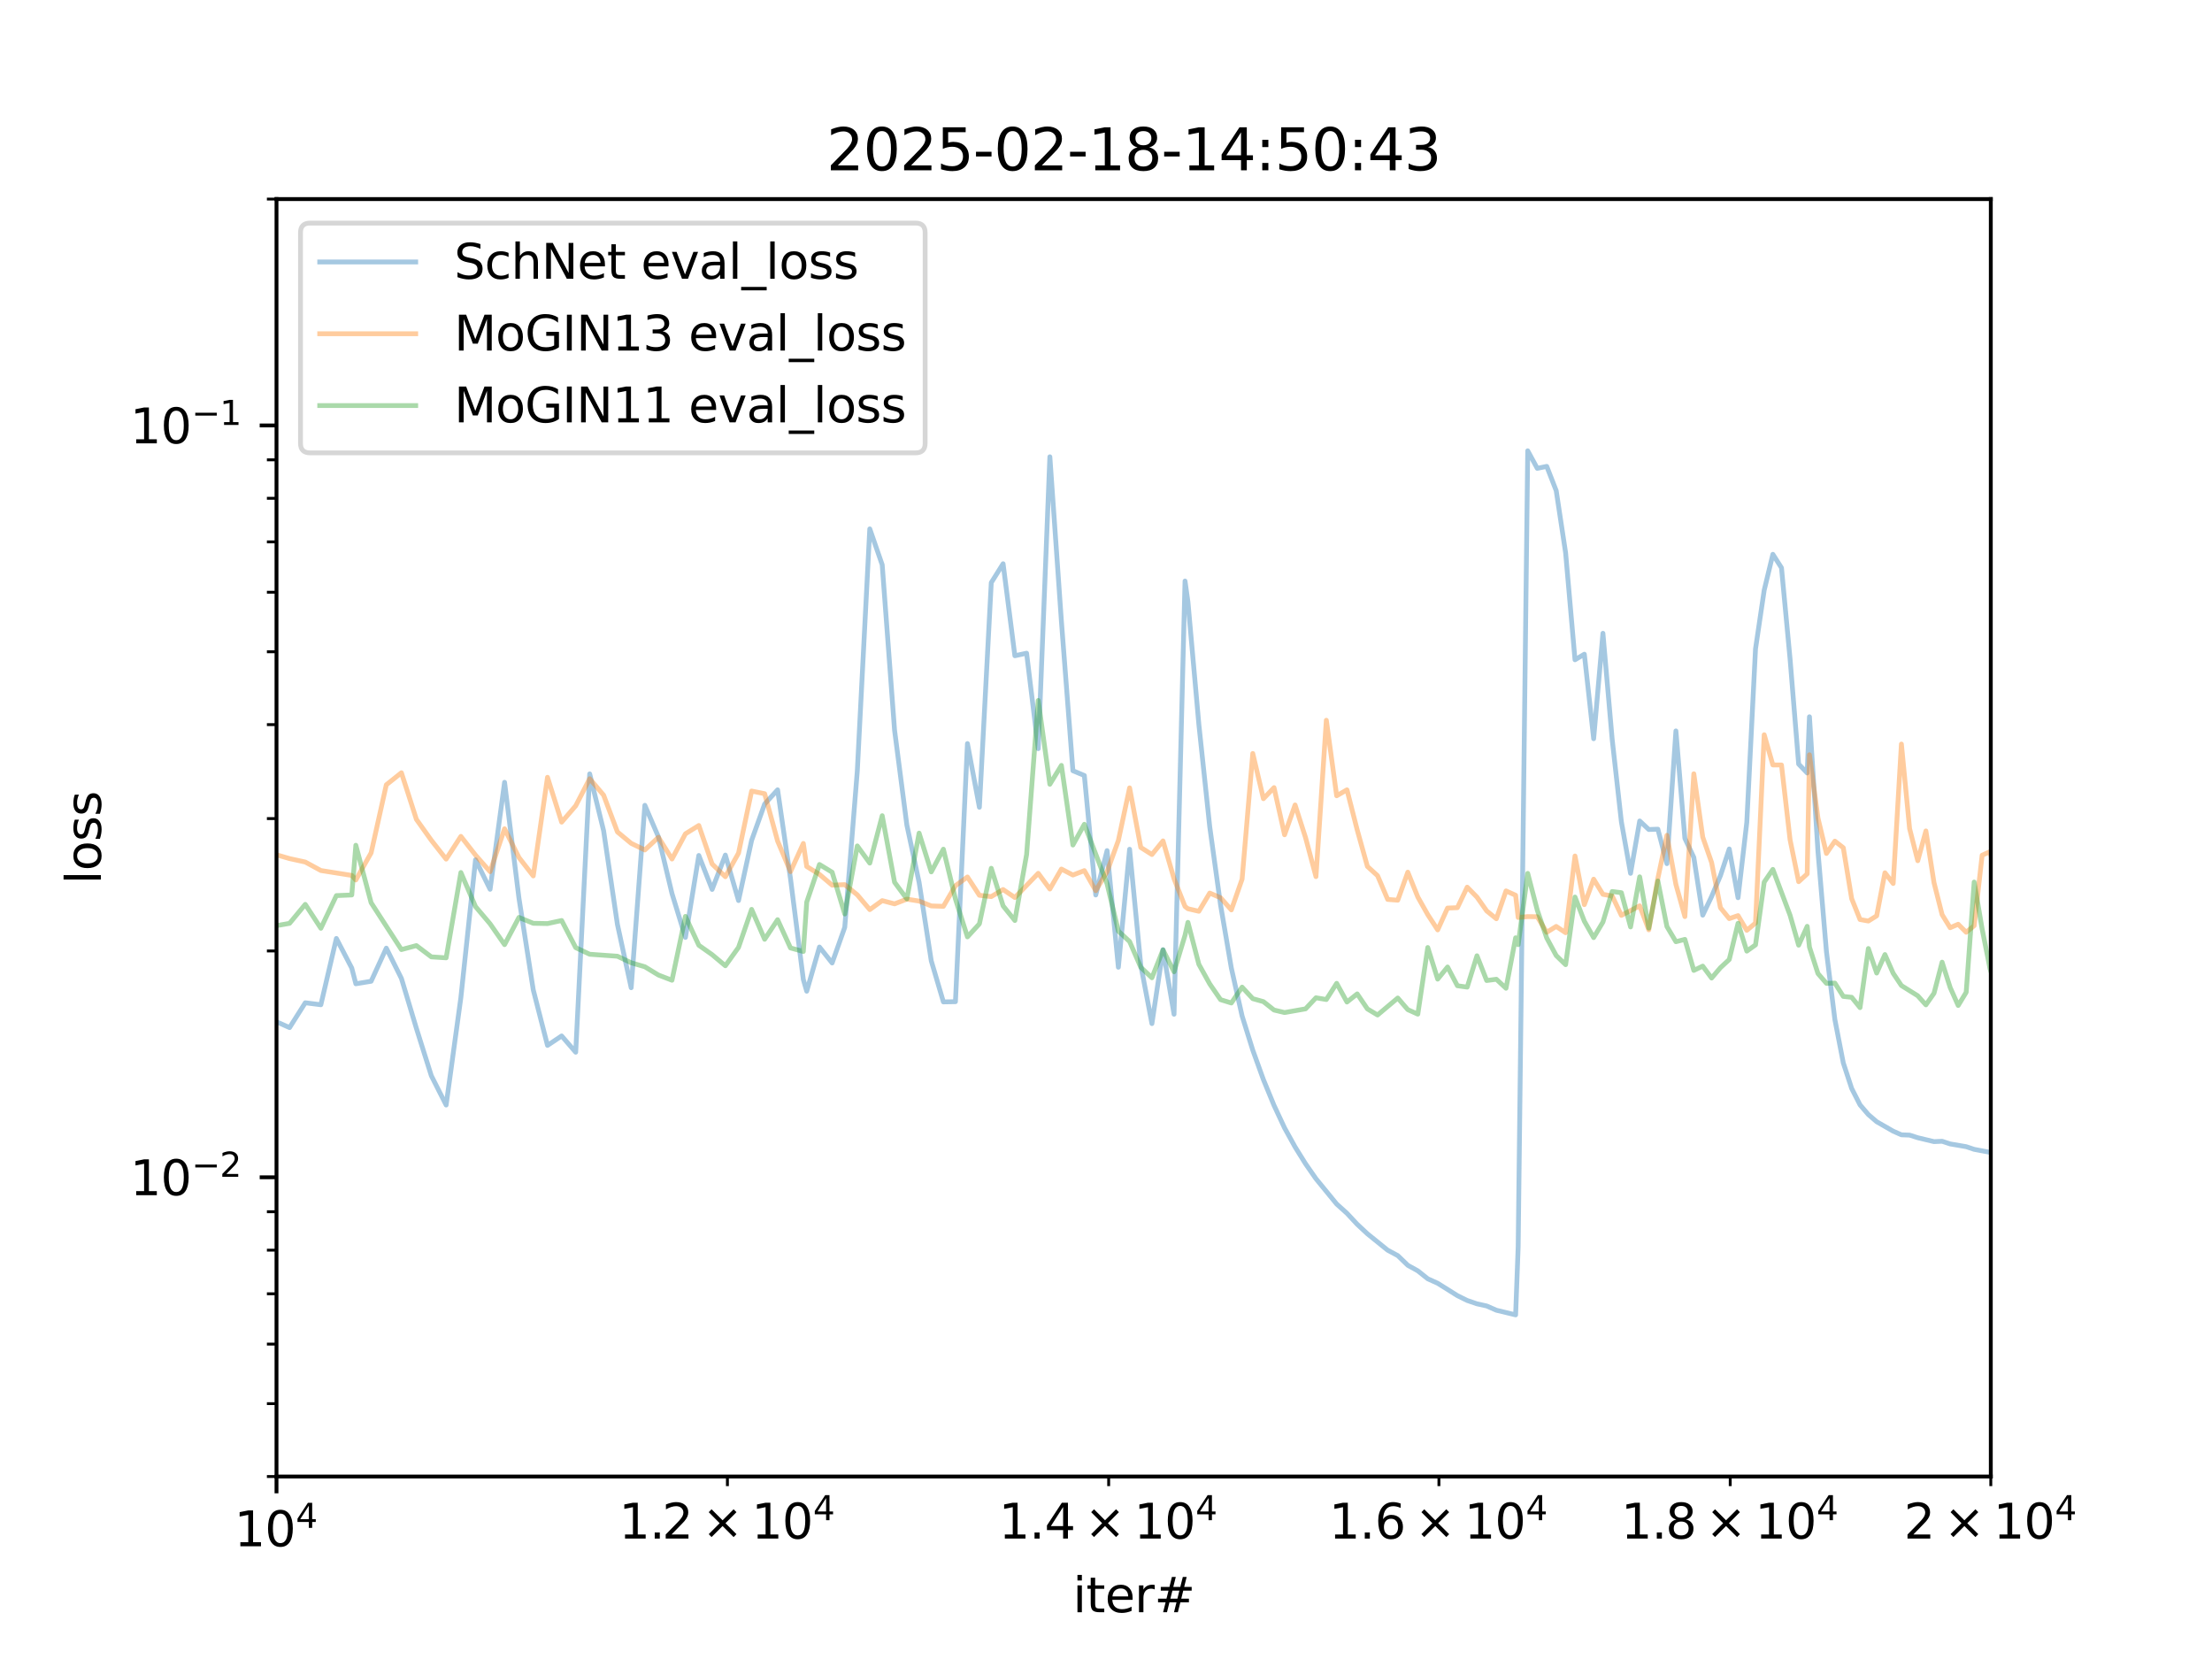 <?xml version="1.0" encoding="utf-8" standalone="no"?>
<!DOCTYPE svg PUBLIC "-//W3C//DTD SVG 1.1//EN"
  "http://www.w3.org/Graphics/SVG/1.1/DTD/svg11.dtd">
<svg xmlns:xlink="http://www.w3.org/1999/xlink" width="460.8pt" height="345.6pt" viewBox="0 0 460.8 345.6" xmlns="http://www.w3.org/2000/svg" version="1.1">
 <defs>
  <style type="text/css">*{stroke-linejoin: round; stroke-linecap: butt}</style>
 </defs>
 <g id="figure_1">
  <g id="patch_1">
   <path d="M 0 345.6 
L 460.8 345.6 
L 460.8 0 
L 0 0 
z
" style="fill: #ffffff"/>
  </g>
  <g id="axes_1">
   <g id="patch_2">
    <path d="M 57.6 307.584 
L 414.72 307.584 
L 414.72 41.472 
L 57.6 41.472 
z
" style="fill: #ffffff"/>
   </g>
   <g id="matplotlib.axis_1">
    <g id="xtick_1">
     <g id="line2d_1">
      <defs>
       <path id="m6be11d7c69" d="M 0 0 
L 0 3.5 
" style="stroke: #000000; stroke-width: 0.8"/>
      </defs>
      <g>
       <use xlink:href="#m6be11d7c69" x="57.6" y="307.584" style="stroke: #000000; stroke-width: 0.8"/>
      </g>
     </g>
     <g id="text_1">
      <!-- $\mathdefault{10^{4}}$ -->
      <g transform="translate(48.8 322.182) scale(0.1 -0.1)">
       <defs>
        <path id="DejaVuSans-31" d="M 794 531 
L 1825 531 
L 1825 4091 
L 703 3866 
L 703 4441 
L 1819 4666 
L 2450 4666 
L 2450 531 
L 3481 531 
L 3481 0 
L 794 0 
L 794 531 
z
" transform="scale(0.016)"/>
        <path id="DejaVuSans-30" d="M 2034 4250 
Q 1547 4250 1301 3770 
Q 1056 3291 1056 2328 
Q 1056 1369 1301 889 
Q 1547 409 2034 409 
Q 2525 409 2770 889 
Q 3016 1369 3016 2328 
Q 3016 3291 2770 3770 
Q 2525 4250 2034 4250 
z
M 2034 4750 
Q 2819 4750 3233 4129 
Q 3647 3509 3647 2328 
Q 3647 1150 3233 529 
Q 2819 -91 2034 -91 
Q 1250 -91 836 529 
Q 422 1150 422 2328 
Q 422 3509 836 4129 
Q 1250 4750 2034 4750 
z
" transform="scale(0.016)"/>
        <path id="DejaVuSans-34" d="M 2419 4116 
L 825 1625 
L 2419 1625 
L 2419 4116 
z
M 2253 4666 
L 3047 4666 
L 3047 1625 
L 3713 1625 
L 3713 1100 
L 3047 1100 
L 3047 0 
L 2419 0 
L 2419 1100 
L 313 1100 
L 313 1709 
L 2253 4666 
z
" transform="scale(0.016)"/>
       </defs>
       <use xlink:href="#DejaVuSans-31" transform="translate(0 0.684)"/>
       <use xlink:href="#DejaVuSans-30" transform="translate(63.623 0.684)"/>
       <use xlink:href="#DejaVuSans-34" transform="translate(128.203 38.966) scale(0.7)"/>
      </g>
     </g>
    </g>
    <g id="xtick_2">
     <g id="line2d_2">
      <defs>
       <path id="ma6955bc17d" d="M 0 0 
L 0 2 
" style="stroke: #000000; stroke-width: 0.6"/>
      </defs>
      <g>
       <use xlink:href="#ma6955bc17d" x="151.535" y="307.584" style="stroke: #000000; stroke-width: 0.6"/>
      </g>
     </g>
     <g id="text_2">
      <!-- $\mathdefault{1.2\times10^{4}}$ -->
      <g transform="translate(128.935 320.582) scale(0.1 -0.1)">
       <defs>
        <path id="DejaVuSans-2e" d="M 684 794 
L 1344 794 
L 1344 0 
L 684 0 
L 684 794 
z
" transform="scale(0.016)"/>
        <path id="DejaVuSans-32" d="M 1228 531 
L 3431 531 
L 3431 0 
L 469 0 
L 469 531 
Q 828 903 1448 1529 
Q 2069 2156 2228 2338 
Q 2531 2678 2651 2914 
Q 2772 3150 2772 3378 
Q 2772 3750 2511 3984 
Q 2250 4219 1831 4219 
Q 1534 4219 1204 4116 
Q 875 4013 500 3803 
L 500 4441 
Q 881 4594 1212 4672 
Q 1544 4750 1819 4750 
Q 2544 4750 2975 4387 
Q 3406 4025 3406 3419 
Q 3406 3131 3298 2873 
Q 3191 2616 2906 2266 
Q 2828 2175 2409 1742 
Q 1991 1309 1228 531 
z
" transform="scale(0.016)"/>
        <path id="DejaVuSans-d7" d="M 4488 3438 
L 3059 2003 
L 4488 575 
L 4116 197 
L 2681 1631 
L 1247 197 
L 878 575 
L 2303 2003 
L 878 3438 
L 1247 3816 
L 2681 2381 
L 4116 3816 
L 4488 3438 
z
" transform="scale(0.016)"/>
       </defs>
       <use xlink:href="#DejaVuSans-31" transform="translate(0 0.684)"/>
       <use xlink:href="#DejaVuSans-2e" transform="translate(63.623 0.684)"/>
       <use xlink:href="#DejaVuSans-32" transform="translate(89.91 0.684)"/>
       <use xlink:href="#DejaVuSans-d7" transform="translate(173.016 0.684)"/>
       <use xlink:href="#DejaVuSans-31" transform="translate(276.287 0.684)"/>
       <use xlink:href="#DejaVuSans-30" transform="translate(339.91 0.684)"/>
       <use xlink:href="#DejaVuSans-34" transform="translate(404.49 38.966) scale(0.7)"/>
      </g>
     </g>
    </g>
    <g id="xtick_3">
     <g id="line2d_3">
      <g>
       <use xlink:href="#ma6955bc17d" x="230.956" y="307.584" style="stroke: #000000; stroke-width: 0.6"/>
      </g>
     </g>
     <g id="text_3">
      <!-- $\mathdefault{1.4\times10^{4}}$ -->
      <g transform="translate(208.056 320.582) scale(0.1 -0.1)">
       <use xlink:href="#DejaVuSans-31" transform="translate(0 0.684)"/>
       <use xlink:href="#DejaVuSans-2e" transform="translate(63.623 0.684)"/>
       <use xlink:href="#DejaVuSans-34" transform="translate(95.41 0.684)"/>
       <use xlink:href="#DejaVuSans-d7" transform="translate(178.516 0.684)"/>
       <use xlink:href="#DejaVuSans-31" transform="translate(281.787 0.684)"/>
       <use xlink:href="#DejaVuSans-30" transform="translate(345.41 0.684)"/>
       <use xlink:href="#DejaVuSans-34" transform="translate(409.99 38.966) scale(0.7)"/>
      </g>
     </g>
    </g>
    <g id="xtick_4">
     <g id="line2d_4">
      <g>
       <use xlink:href="#ma6955bc17d" x="299.753" y="307.584" style="stroke: #000000; stroke-width: 0.6"/>
      </g>
     </g>
     <g id="text_4">
      <!-- $\mathdefault{1.6\times10^{4}}$ -->
      <g transform="translate(276.853 320.582) scale(0.1 -0.1)">
       <defs>
        <path id="DejaVuSans-36" d="M 2113 2584 
Q 1688 2584 1439 2293 
Q 1191 2003 1191 1497 
Q 1191 994 1439 701 
Q 1688 409 2113 409 
Q 2538 409 2786 701 
Q 3034 994 3034 1497 
Q 3034 2003 2786 2293 
Q 2538 2584 2113 2584 
z
M 3366 4563 
L 3366 3988 
Q 3128 4100 2886 4159 
Q 2644 4219 2406 4219 
Q 1781 4219 1451 3797 
Q 1122 3375 1075 2522 
Q 1259 2794 1537 2939 
Q 1816 3084 2150 3084 
Q 2853 3084 3261 2657 
Q 3669 2231 3669 1497 
Q 3669 778 3244 343 
Q 2819 -91 2113 -91 
Q 1303 -91 875 529 
Q 447 1150 447 2328 
Q 447 3434 972 4092 
Q 1497 4750 2381 4750 
Q 2619 4750 2861 4703 
Q 3103 4656 3366 4563 
z
" transform="scale(0.016)"/>
       </defs>
       <use xlink:href="#DejaVuSans-31" transform="translate(0 0.684)"/>
       <use xlink:href="#DejaVuSans-2e" transform="translate(63.623 0.684)"/>
       <use xlink:href="#DejaVuSans-36" transform="translate(95.41 0.684)"/>
       <use xlink:href="#DejaVuSans-d7" transform="translate(178.516 0.684)"/>
       <use xlink:href="#DejaVuSans-31" transform="translate(281.787 0.684)"/>
       <use xlink:href="#DejaVuSans-30" transform="translate(345.41 0.684)"/>
       <use xlink:href="#DejaVuSans-34" transform="translate(409.99 38.966) scale(0.7)"/>
      </g>
     </g>
    </g>
    <g id="xtick_5">
     <g id="line2d_5">
      <g>
       <use xlink:href="#ma6955bc17d" x="360.437" y="307.584" style="stroke: #000000; stroke-width: 0.6"/>
      </g>
     </g>
     <g id="text_5">
      <!-- $\mathdefault{1.8\times10^{4}}$ -->
      <g transform="translate(337.687 320.582) scale(0.1 -0.1)">
       <defs>
        <path id="DejaVuSans-38" d="M 2034 2216 
Q 1584 2216 1326 1975 
Q 1069 1734 1069 1313 
Q 1069 891 1326 650 
Q 1584 409 2034 409 
Q 2484 409 2743 651 
Q 3003 894 3003 1313 
Q 3003 1734 2745 1975 
Q 2488 2216 2034 2216 
z
M 1403 2484 
Q 997 2584 770 2862 
Q 544 3141 544 3541 
Q 544 4100 942 4425 
Q 1341 4750 2034 4750 
Q 2731 4750 3128 4425 
Q 3525 4100 3525 3541 
Q 3525 3141 3298 2862 
Q 3072 2584 2669 2484 
Q 3125 2378 3379 2068 
Q 3634 1759 3634 1313 
Q 3634 634 3220 271 
Q 2806 -91 2034 -91 
Q 1263 -91 848 271 
Q 434 634 434 1313 
Q 434 1759 690 2068 
Q 947 2378 1403 2484 
z
M 1172 3481 
Q 1172 3119 1398 2916 
Q 1625 2713 2034 2713 
Q 2441 2713 2670 2916 
Q 2900 3119 2900 3481 
Q 2900 3844 2670 4047 
Q 2441 4250 2034 4250 
Q 1625 4250 1398 4047 
Q 1172 3844 1172 3481 
z
" transform="scale(0.016)"/>
       </defs>
       <use xlink:href="#DejaVuSans-31" transform="translate(0 0.684)"/>
       <use xlink:href="#DejaVuSans-2e" transform="translate(63.623 0.684)"/>
       <use xlink:href="#DejaVuSans-38" transform="translate(92.785 0.684)"/>
       <use xlink:href="#DejaVuSans-d7" transform="translate(175.891 0.684)"/>
       <use xlink:href="#DejaVuSans-31" transform="translate(279.162 0.684)"/>
       <use xlink:href="#DejaVuSans-30" transform="translate(342.785 0.684)"/>
       <use xlink:href="#DejaVuSans-34" transform="translate(407.365 38.966) scale(0.7)"/>
      </g>
     </g>
    </g>
    <g id="xtick_6">
     <g id="line2d_6">
      <g>
       <use xlink:href="#ma6955bc17d" x="414.72" y="307.584" style="stroke: #000000; stroke-width: 0.6"/>
      </g>
     </g>
     <g id="text_6">
      <!-- $\mathdefault{2\times10^{4}}$ -->
      <g transform="translate(396.62 320.582) scale(0.1 -0.1)">
       <use xlink:href="#DejaVuSans-32" transform="translate(0 0.684)"/>
       <use xlink:href="#DejaVuSans-d7" transform="translate(83.105 0.684)"/>
       <use xlink:href="#DejaVuSans-31" transform="translate(186.377 0.684)"/>
       <use xlink:href="#DejaVuSans-30" transform="translate(250 0.684)"/>
       <use xlink:href="#DejaVuSans-34" transform="translate(314.58 38.966) scale(0.7)"/>
      </g>
     </g>
    </g>
    <g id="text_7">
     <!-- iter# -->
     <g transform="translate(223.489 335.861) scale(0.1 -0.1)">
      <defs>
       <path id="DejaVuSans-69" d="M 603 3500 
L 1178 3500 
L 1178 0 
L 603 0 
L 603 3500 
z
M 603 4863 
L 1178 4863 
L 1178 4134 
L 603 4134 
L 603 4863 
z
" transform="scale(0.016)"/>
       <path id="DejaVuSans-74" d="M 1172 4494 
L 1172 3500 
L 2356 3500 
L 2356 3053 
L 1172 3053 
L 1172 1153 
Q 1172 725 1289 603 
Q 1406 481 1766 481 
L 2356 481 
L 2356 0 
L 1766 0 
Q 1100 0 847 248 
Q 594 497 594 1153 
L 594 3053 
L 172 3053 
L 172 3500 
L 594 3500 
L 594 4494 
L 1172 4494 
z
" transform="scale(0.016)"/>
       <path id="DejaVuSans-65" d="M 3597 1894 
L 3597 1613 
L 953 1613 
Q 991 1019 1311 708 
Q 1631 397 2203 397 
Q 2534 397 2845 478 
Q 3156 559 3463 722 
L 3463 178 
Q 3153 47 2828 -22 
Q 2503 -91 2169 -91 
Q 1331 -91 842 396 
Q 353 884 353 1716 
Q 353 2575 817 3079 
Q 1281 3584 2069 3584 
Q 2775 3584 3186 3129 
Q 3597 2675 3597 1894 
z
M 3022 2063 
Q 3016 2534 2758 2815 
Q 2500 3097 2075 3097 
Q 1594 3097 1305 2825 
Q 1016 2553 972 2059 
L 3022 2063 
z
" transform="scale(0.016)"/>
       <path id="DejaVuSans-72" d="M 2631 2963 
Q 2534 3019 2420 3045 
Q 2306 3072 2169 3072 
Q 1681 3072 1420 2755 
Q 1159 2438 1159 1844 
L 1159 0 
L 581 0 
L 581 3500 
L 1159 3500 
L 1159 2956 
Q 1341 3275 1631 3429 
Q 1922 3584 2338 3584 
Q 2397 3584 2469 3576 
Q 2541 3569 2628 3553 
L 2631 2963 
z
" transform="scale(0.016)"/>
       <path id="DejaVuSans-23" d="M 3272 2816 
L 2363 2816 
L 2100 1772 
L 3016 1772 
L 3272 2816 
z
M 2803 4594 
L 2478 3297 
L 3391 3297 
L 3719 4594 
L 4219 4594 
L 3897 3297 
L 4872 3297 
L 4872 2816 
L 3775 2816 
L 3519 1772 
L 4513 1772 
L 4513 1294 
L 3397 1294 
L 3072 0 
L 2572 0 
L 2894 1294 
L 1978 1294 
L 1656 0 
L 1153 0 
L 1478 1294 
L 494 1294 
L 494 1772 
L 1594 1772 
L 1856 2816 
L 850 2816 
L 850 3297 
L 1978 3297 
L 2297 4594 
L 2803 4594 
z
" transform="scale(0.016)"/>
      </defs>
      <use xlink:href="#DejaVuSans-69"/>
      <use xlink:href="#DejaVuSans-74" x="27.783"/>
      <use xlink:href="#DejaVuSans-65" x="66.992"/>
      <use xlink:href="#DejaVuSans-72" x="128.516"/>
      <use xlink:href="#DejaVuSans-23" x="169.629"/>
     </g>
    </g>
   </g>
   <g id="matplotlib.axis_2">
    <g id="ytick_1">
     <g id="line2d_7">
      <defs>
       <path id="m628845fea9" d="M 0 0 
L -3.5 0 
" style="stroke: #000000; stroke-width: 0.8"/>
      </defs>
      <g>
       <use xlink:href="#m628845fea9" x="57.6" y="245.254" style="stroke: #000000; stroke-width: 0.8"/>
      </g>
     </g>
     <g id="text_8">
      <!-- $\mathdefault{10^{-2}}$ -->
      <g transform="translate(27.1 249.053) scale(0.1 -0.1)">
       <defs>
        <path id="DejaVuSans-2212" d="M 678 2272 
L 4684 2272 
L 4684 1741 
L 678 1741 
L 678 2272 
z
" transform="scale(0.016)"/>
       </defs>
       <use xlink:href="#DejaVuSans-31" transform="translate(0 0.766)"/>
       <use xlink:href="#DejaVuSans-30" transform="translate(63.623 0.766)"/>
       <use xlink:href="#DejaVuSans-2212" transform="translate(128.203 39.047) scale(0.7)"/>
       <use xlink:href="#DejaVuSans-32" transform="translate(186.855 39.047) scale(0.7)"/>
      </g>
     </g>
    </g>
    <g id="ytick_2">
     <g id="line2d_8">
      <g>
       <use xlink:href="#m628845fea9" x="57.6" y="88.623" style="stroke: #000000; stroke-width: 0.8"/>
      </g>
     </g>
     <g id="text_9">
      <!-- $\mathdefault{10^{-1}}$ -->
      <g transform="translate(27.1 92.422) scale(0.1 -0.1)">
       <use xlink:href="#DejaVuSans-31" transform="translate(0 0.684)"/>
       <use xlink:href="#DejaVuSans-30" transform="translate(63.623 0.684)"/>
       <use xlink:href="#DejaVuSans-2212" transform="translate(128.203 38.966) scale(0.7)"/>
       <use xlink:href="#DejaVuSans-31" transform="translate(186.855 38.966) scale(0.7)"/>
      </g>
     </g>
    </g>
    <g id="ytick_3">
     <g id="line2d_9">
      <defs>
       <path id="m1607698107" d="M 0 0 
L -2 0 
" style="stroke: #000000; stroke-width: 0.6"/>
      </defs>
      <g>
       <use xlink:href="#m1607698107" x="57.6" y="307.584" style="stroke: #000000; stroke-width: 0.6"/>
      </g>
     </g>
    </g>
    <g id="ytick_4">
     <g id="line2d_10">
      <g>
       <use xlink:href="#m1607698107" x="57.6" y="292.405" style="stroke: #000000; stroke-width: 0.6"/>
      </g>
     </g>
    </g>
    <g id="ytick_5">
     <g id="line2d_11">
      <g>
       <use xlink:href="#m1607698107" x="57.6" y="280.003" style="stroke: #000000; stroke-width: 0.6"/>
      </g>
     </g>
    </g>
    <g id="ytick_6">
     <g id="line2d_12">
      <g>
       <use xlink:href="#m1607698107" x="57.6" y="269.517" style="stroke: #000000; stroke-width: 0.6"/>
      </g>
     </g>
    </g>
    <g id="ytick_7">
     <g id="line2d_13">
      <g>
       <use xlink:href="#m1607698107" x="57.6" y="260.433" style="stroke: #000000; stroke-width: 0.6"/>
      </g>
     </g>
    </g>
    <g id="ytick_8">
     <g id="line2d_14">
      <g>
       <use xlink:href="#m1607698107" x="57.6" y="252.421" style="stroke: #000000; stroke-width: 0.6"/>
      </g>
     </g>
    </g>
    <g id="ytick_9">
     <g id="line2d_15">
      <g>
       <use xlink:href="#m1607698107" x="57.6" y="198.103" style="stroke: #000000; stroke-width: 0.6"/>
      </g>
     </g>
    </g>
    <g id="ytick_10">
     <g id="line2d_16">
      <g>
       <use xlink:href="#m1607698107" x="57.6" y="170.522" style="stroke: #000000; stroke-width: 0.6"/>
      </g>
     </g>
    </g>
    <g id="ytick_11">
     <g id="line2d_17">
      <g>
       <use xlink:href="#m1607698107" x="57.6" y="150.953" style="stroke: #000000; stroke-width: 0.6"/>
      </g>
     </g>
    </g>
    <g id="ytick_12">
     <g id="line2d_18">
      <g>
       <use xlink:href="#m1607698107" x="57.6" y="135.773" style="stroke: #000000; stroke-width: 0.6"/>
      </g>
     </g>
    </g>
    <g id="ytick_13">
     <g id="line2d_19">
      <g>
       <use xlink:href="#m1607698107" x="57.6" y="123.371" style="stroke: #000000; stroke-width: 0.6"/>
      </g>
     </g>
    </g>
    <g id="ytick_14">
     <g id="line2d_20">
      <g>
       <use xlink:href="#m1607698107" x="57.6" y="112.885" style="stroke: #000000; stroke-width: 0.6"/>
      </g>
     </g>
    </g>
    <g id="ytick_15">
     <g id="line2d_21">
      <g>
       <use xlink:href="#m1607698107" x="57.6" y="103.802" style="stroke: #000000; stroke-width: 0.6"/>
      </g>
     </g>
    </g>
    <g id="ytick_16">
     <g id="line2d_22">
      <g>
       <use xlink:href="#m1607698107" x="57.6" y="95.79" style="stroke: #000000; stroke-width: 0.6"/>
      </g>
     </g>
    </g>
    <g id="ytick_17">
     <g id="line2d_23">
      <g>
       <use xlink:href="#m1607698107" x="57.6" y="41.472" style="stroke: #000000; stroke-width: 0.6"/>
      </g>
     </g>
    </g>
    <g id="text_10">
     <!-- loss -->
     <g transform="translate(21.02 184.186) rotate(-90) scale(0.1 -0.1)">
      <defs>
       <path id="DejaVuSans-6c" d="M 603 4863 
L 1178 4863 
L 1178 0 
L 603 0 
L 603 4863 
z
" transform="scale(0.016)"/>
       <path id="DejaVuSans-6f" d="M 1959 3097 
Q 1497 3097 1228 2736 
Q 959 2375 959 1747 
Q 959 1119 1226 758 
Q 1494 397 1959 397 
Q 2419 397 2687 759 
Q 2956 1122 2956 1747 
Q 2956 2369 2687 2733 
Q 2419 3097 1959 3097 
z
M 1959 3584 
Q 2709 3584 3137 3096 
Q 3566 2609 3566 1747 
Q 3566 888 3137 398 
Q 2709 -91 1959 -91 
Q 1206 -91 779 398 
Q 353 888 353 1747 
Q 353 2609 779 3096 
Q 1206 3584 1959 3584 
z
" transform="scale(0.016)"/>
       <path id="DejaVuSans-73" d="M 2834 3397 
L 2834 2853 
Q 2591 2978 2328 3040 
Q 2066 3103 1784 3103 
Q 1356 3103 1142 2972 
Q 928 2841 928 2578 
Q 928 2378 1081 2264 
Q 1234 2150 1697 2047 
L 1894 2003 
Q 2506 1872 2764 1633 
Q 3022 1394 3022 966 
Q 3022 478 2636 193 
Q 2250 -91 1575 -91 
Q 1294 -91 989 -36 
Q 684 19 347 128 
L 347 722 
Q 666 556 975 473 
Q 1284 391 1588 391 
Q 1994 391 2212 530 
Q 2431 669 2431 922 
Q 2431 1156 2273 1281 
Q 2116 1406 1581 1522 
L 1381 1569 
Q 847 1681 609 1914 
Q 372 2147 372 2553 
Q 372 3047 722 3315 
Q 1072 3584 1716 3584 
Q 2034 3584 2315 3537 
Q 2597 3491 2834 3397 
z
" transform="scale(0.016)"/>
      </defs>
      <use xlink:href="#DejaVuSans-6c"/>
      <use xlink:href="#DejaVuSans-6f" x="27.783"/>
      <use xlink:href="#DejaVuSans-73" x="88.965"/>
      <use xlink:href="#DejaVuSans-73" x="141.064"/>
     </g>
    </g>
   </g>
   <g id="line2d_24">
    <path d="M -1 187.666 
L 1.309 193.205 
L 4.974 171.267 
L 8.613 184.719 
L 12.227 187.164 
L 15.815 197.266 
L 19.379 204.13 
L 22.918 208.168 
L 26.433 205.175 
L 29.924 198.31 
L 33.392 204.86 
L 36.836 195.827 
L 40.258 192.618 
L 43.657 182.129 
L 47.034 199.993 
L 50.388 208.518 
L 53.721 209.017 
L 57.033 212.602 
L 60.323 214.069 
L 63.593 208.895 
L 66.842 209.308 
L 70.071 195.495 
L 73.279 201.666 
L 74.128 204.941 
L 77.311 204.415 
L 80.475 197.514 
L 83.62 203.818 
L 86.745 214.23 
L 89.852 224.093 
L 92.94 230.2 
L 96.01 207.799 
L 99.061 179.112 
L 102.095 185.257 
L 105.11 162.966 
L 108.108 187.11 
L 111.089 206.214 
L 114.053 217.777 
L 117 215.805 
L 119.93 219.197 
L 122.843 161.213 
L 125.74 173.047 
L 128.621 192.574 
L 131.486 205.763 
L 134.335 167.758 
L 137.168 174.351 
L 139.986 186.138 
L 142.788 195.281 
L 145.576 178.209 
L 148.348 185.286 
L 151.105 178.127 
L 153.848 187.601 
L 156.576 175.059 
L 159.29 167.486 
L 161.99 164.532 
L 164.676 183.04 
L 167.347 204.047 
L 168.055 206.489 
L 170.709 197.282 
L 173.349 200.606 
L 175.977 193.177 
L 178.591 160.622 
L 181.191 110.179 
L 183.779 117.659 
L 186.353 152.114 
L 188.915 171.874 
L 191.465 183.811 
L 194.001 200.167 
L 196.525 208.714 
L 199.037 208.672 
L 201.537 154.895 
L 204.025 168.168 
L 206.5 121.373 
L 208.964 117.437 
L 211.416 136.604 
L 213.857 136.075 
L 216.286 155.96 
L 218.704 95.157 
L 221.11 129.399 
L 223.505 160.554 
L 225.889 161.552 
L 228.262 186.445 
L 230.624 177.198 
L 232.976 201.495 
L 235.316 176.913 
L 237.647 201.059 
L 239.966 213.235 
L 242.275 197.836 
L 244.574 211.283 
L 246.863 121.045 
L 247.469 125.377 
L 249.745 150.914 
L 252.011 172.232 
L 254.267 188.534 
L 256.513 201.681 
L 258.75 211.641 
L 260.977 218.769 
L 263.194 224.91 
L 265.402 230.274 
L 267.6 234.975 
L 269.789 238.931 
L 271.968 242.434 
L 274.139 245.552 
L 278.453 250.821 
L 280.596 252.75 
L 282.73 255.042 
L 284.856 257.021 
L 289.081 260.438 
L 291.181 261.564 
L 293.272 263.583 
L 295.355 264.735 
L 297.429 266.394 
L 299.495 267.327 
L 303.603 269.904 
L 305.644 270.913 
L 307.678 271.61 
L 309.703 272.057 
L 311.721 272.944 
L 315.732 273.914 
L 316.262 259.724 
L 318.254 93.906 
L 320.239 97.566 
L 322.215 97.155 
L 324.185 102.212 
L 326.146 115.166 
L 328.101 137.442 
L 330.047 136.282 
L 331.987 153.89 
L 333.919 131.924 
L 335.844 154.001 
L 337.762 171.18 
L 339.673 181.934 
L 341.577 171.024 
L 343.473 172.8 
L 345.363 172.733 
L 347.246 179.914 
L 349.122 152.265 
L 350.991 174.649 
L 352.853 178.613 
L 354.709 190.646 
L 356.558 186.758 
L 358.4 182.408 
L 360.236 176.856 
L 362.066 187.013 
L 363.888 171.323 
L 365.705 135.169 
L 367.515 122.94 
L 369.319 115.47 
L 371.116 118.283 
L 372.907 137.315 
L 374.692 159.171 
L 376.471 161.027 
L 376.943 149.318 
L 378.714 177.36 
L 380.479 198.22 
L 382.238 212.399 
L 383.991 221.423 
L 385.738 226.75 
L 387.479 230.164 
L 389.214 232.186 
L 390.944 233.672 
L 394.385 235.642 
L 396.097 236.402 
L 397.804 236.465 
L 399.505 237.009 
L 402.89 237.822 
L 404.574 237.746 
L 406.253 238.301 
L 409.594 238.871 
L 411.256 239.431 
L 414.565 240.054 
L 416.212 239.356 
L 417.853 239.87 
L 421.12 240.666 
L 422.746 240.753 
L 424.367 240.702 
L 425.982 241.248 
L 427.593 241.608 
L 429.198 241.691 
L 430.799 241.376 
L 430.799 241.376 
" clip-path="url(#p123648e7ca)" style="fill: none; stroke: #1f77b4; stroke-opacity: 0.4; stroke-linecap: square"/>
   </g>
   <g id="line2d_25">
    <path d="M -1 176.742 
L 1.309 177.723 
L 4.974 179.084 
L 8.613 179.185 
L 12.227 174.301 
L 15.815 175.583 
L 19.379 175.204 
L 22.918 173.66 
L 26.433 176.845 
L 29.924 173.319 
L 33.392 176.862 
L 36.836 160.685 
L 40.258 168.522 
L 43.657 172.77 
L 47.034 170.977 
L 50.388 171.69 
L 53.721 176.157 
L 57.033 177.903 
L 60.323 178.862 
L 63.593 179.576 
L 66.842 181.344 
L 73.279 182.365 
L 74.128 183.313 
L 77.311 177.669 
L 80.475 163.488 
L 83.62 160.978 
L 86.745 170.689 
L 89.852 175.041 
L 92.94 178.971 
L 96.01 174.231 
L 99.061 178.139 
L 102.095 181.581 
L 105.11 172.651 
L 108.108 178.637 
L 111.089 182.472 
L 114.053 161.924 
L 117 171.266 
L 119.93 167.859 
L 122.843 162.221 
L 125.74 165.64 
L 128.621 173.303 
L 131.486 175.683 
L 134.335 177.06 
L 137.168 174.421 
L 139.986 178.951 
L 142.788 173.696 
L 145.576 171.964 
L 148.348 179.986 
L 151.105 182.637 
L 153.848 177.721 
L 156.576 164.787 
L 159.29 165.343 
L 161.99 175.21 
L 164.676 181.577 
L 167.347 175.706 
L 168.055 180.506 
L 170.709 182.148 
L 173.349 184.395 
L 175.977 184.287 
L 178.591 186.411 
L 181.191 189.491 
L 183.779 187.615 
L 186.353 188.291 
L 188.915 187.304 
L 191.465 187.71 
L 194.001 188.722 
L 196.525 188.806 
L 199.037 184.51 
L 201.537 182.688 
L 204.025 186.507 
L 206.5 186.779 
L 208.964 185.304 
L 211.416 186.972 
L 216.286 181.929 
L 218.704 185.202 
L 221.11 181.038 
L 223.505 182.285 
L 225.889 181.363 
L 228.262 185.549 
L 230.624 181.595 
L 232.976 175.081 
L 235.316 164.128 
L 237.647 176.538 
L 239.966 178.015 
L 242.275 175.174 
L 244.574 183.064 
L 246.863 188.843 
L 247.469 189.307 
L 249.745 189.836 
L 252.011 186.042 
L 254.267 187.018 
L 256.513 189.552 
L 258.75 183.137 
L 260.977 156.963 
L 263.194 166.381 
L 265.402 164.075 
L 267.6 173.898 
L 269.789 167.684 
L 271.968 174.484 
L 274.139 182.618 
L 276.3 150.039 
L 278.453 165.775 
L 280.596 164.535 
L 282.73 172.882 
L 284.856 180.496 
L 286.973 182.421 
L 289.081 187.366 
L 291.181 187.525 
L 293.272 181.689 
L 295.355 186.859 
L 297.429 190.535 
L 299.495 193.714 
L 301.553 189.166 
L 303.603 189.088 
L 305.644 184.813 
L 307.678 186.881 
L 309.703 189.758 
L 311.721 191.393 
L 313.73 185.592 
L 315.732 186.499 
L 316.262 191.123 
L 318.254 190.944 
L 320.239 190.97 
L 322.215 194.214 
L 324.185 192.989 
L 326.146 194.301 
L 328.101 178.32 
L 330.047 188.453 
L 331.987 183.147 
L 333.919 186.306 
L 335.844 186.639 
L 337.762 190.688 
L 341.577 188.701 
L 343.473 193.701 
L 345.363 182.984 
L 347.246 174.014 
L 349.122 184.246 
L 350.991 190.943 
L 352.853 161.195 
L 354.709 174.372 
L 356.558 179.679 
L 358.4 189.102 
L 360.236 191.364 
L 362.066 190.739 
L 363.888 193.806 
L 365.705 192.281 
L 367.515 153.06 
L 369.319 159.348 
L 371.116 159.361 
L 372.907 174.951 
L 374.692 183.669 
L 376.471 182.047 
L 376.943 157.229 
L 378.714 170.414 
L 380.479 177.79 
L 382.238 175.226 
L 383.991 176.599 
L 385.738 187.211 
L 387.479 191.554 
L 389.214 191.868 
L 390.944 190.79 
L 392.667 181.814 
L 394.385 184.05 
L 396.097 155 
L 397.804 172.621 
L 399.505 179.305 
L 401.2 173.099 
L 402.89 183.885 
L 404.574 190.538 
L 406.253 193.26 
L 407.926 192.537 
L 409.594 194.208 
L 411.256 192.84 
L 412.914 178.16 
L 414.565 177.415 
L 416.212 184.288 
L 417.853 179.441 
L 419.489 186.226 
L 421.12 189.221 
L 422.746 194.807 
L 424.367 195.456 
L 425.982 193.501 
L 427.593 189.714 
L 429.198 190.416 
L 430.799 190.72 
L 430.799 190.72 
" clip-path="url(#p123648e7ca)" style="fill: none; stroke: #ff7f0e; stroke-opacity: 0.4; stroke-linecap: square"/>
   </g>
   <g id="line2d_26">
    <path d="M -1 176.507 
L 1.309 182.89 
L 4.974 188.418 
L 8.613 190.046 
L 12.227 192.408 
L 19.379 195.57 
L 22.918 194.089 
L 26.433 194.984 
L 29.924 191.567 
L 33.392 177.903 
L 36.836 186.35 
L 40.258 190.538 
L 43.657 191.637 
L 47.034 191.355 
L 50.388 182.62 
L 53.721 188.88 
L 57.033 192.931 
L 60.323 192.348 
L 63.593 188.397 
L 66.842 193.379 
L 70.071 186.572 
L 73.279 186.437 
L 74.128 176.082 
L 77.311 188.053 
L 83.62 197.814 
L 86.745 196.982 
L 89.852 199.333 
L 92.94 199.534 
L 96.01 181.759 
L 99.061 188.863 
L 102.095 192.447 
L 105.11 196.785 
L 108.108 191.116 
L 111.089 192.341 
L 114.053 192.397 
L 117 191.759 
L 119.93 197.407 
L 122.843 198.786 
L 128.621 199.201 
L 131.486 200.558 
L 134.335 201.397 
L 137.168 203.119 
L 139.986 204.203 
L 142.788 190.899 
L 145.576 196.914 
L 148.348 198.871 
L 151.105 201.185 
L 153.848 197.357 
L 156.576 189.439 
L 159.29 195.673 
L 161.99 191.589 
L 164.676 197.472 
L 167.347 198.213 
L 168.055 187.922 
L 170.709 180.087 
L 173.349 181.699 
L 175.977 190.398 
L 178.591 176.222 
L 181.191 179.802 
L 183.779 169.923 
L 186.353 183.792 
L 188.915 187.257 
L 191.465 173.551 
L 194.001 181.631 
L 196.525 176.9 
L 199.037 187.283 
L 201.537 195.168 
L 204.025 192.456 
L 206.5 180.876 
L 208.964 188.713 
L 211.416 191.758 
L 213.857 178.032 
L 216.286 145.923 
L 218.704 163.378 
L 221.11 159.447 
L 223.505 176.033 
L 225.889 171.712 
L 230.624 184.117 
L 232.976 193.966 
L 235.316 196.139 
L 237.647 201.513 
L 239.966 203.686 
L 242.275 197.877 
L 244.574 202.434 
L 246.863 194.833 
L 247.469 192.144 
L 249.745 200.887 
L 252.011 204.971 
L 254.267 208.246 
L 256.513 208.942 
L 258.75 205.636 
L 260.977 208.039 
L 263.194 208.659 
L 265.402 210.408 
L 267.6 210.932 
L 271.968 210.163 
L 274.139 207.857 
L 276.3 208.22 
L 278.453 204.847 
L 280.596 208.743 
L 282.73 207.044 
L 284.856 210.176 
L 286.973 211.441 
L 291.181 207.903 
L 293.272 210.329 
L 295.355 211.266 
L 297.429 197.382 
L 299.495 203.972 
L 301.553 201.444 
L 303.603 205.348 
L 305.644 205.634 
L 307.678 199.105 
L 309.703 204.261 
L 311.721 203.997 
L 313.73 205.871 
L 315.732 195.361 
L 316.262 196.791 
L 318.254 181.943 
L 320.239 189.584 
L 322.215 195.402 
L 324.185 199.056 
L 326.146 200.958 
L 328.101 186.872 
L 330.047 191.903 
L 331.987 195.322 
L 333.919 192.084 
L 335.844 185.716 
L 337.762 185.963 
L 339.673 193.095 
L 341.577 182.658 
L 343.473 193.34 
L 345.363 183.524 
L 347.246 193.005 
L 349.122 196.173 
L 350.991 195.691 
L 352.853 202.153 
L 354.709 201.262 
L 356.558 203.748 
L 358.4 201.583 
L 360.236 199.887 
L 362.066 192.341 
L 363.888 198.137 
L 365.705 196.84 
L 367.515 183.754 
L 369.319 181.111 
L 372.907 190.668 
L 374.692 196.9 
L 376.471 192.973 
L 376.943 197.298 
L 378.714 202.805 
L 380.479 204.843 
L 382.238 204.799 
L 383.991 207.572 
L 385.738 207.757 
L 387.479 209.909 
L 389.214 197.595 
L 390.944 202.705 
L 392.667 198.851 
L 394.385 202.753 
L 396.097 205.308 
L 399.505 207.44 
L 401.2 209.331 
L 402.89 206.913 
L 404.574 200.432 
L 406.253 205.707 
L 407.926 209.46 
L 409.594 206.71 
L 411.256 183.747 
L 412.914 193.527 
L 414.565 201.836 
L 416.212 206.847 
L 417.853 203.93 
L 419.489 209.452 
L 421.12 209.993 
L 422.746 203.708 
L 424.367 208.443 
L 425.982 208.993 
L 427.593 212.509 
L 429.198 210.468 
L 430.799 210.17 
L 430.799 210.17 
" clip-path="url(#p123648e7ca)" style="fill: none; stroke: #2ca02c; stroke-opacity: 0.4; stroke-linecap: square"/>
   </g>
   <g id="patch_3">
    <path d="M 57.6 307.584 
L 57.6 41.472 
" style="fill: none; stroke: #000000; stroke-width: 0.8; stroke-linejoin: miter; stroke-linecap: square"/>
   </g>
   <g id="patch_4">
    <path d="M 414.72 307.584 
L 414.72 41.472 
" style="fill: none; stroke: #000000; stroke-width: 0.8; stroke-linejoin: miter; stroke-linecap: square"/>
   </g>
   <g id="patch_5">
    <path d="M 57.6 307.584 
L 414.72 307.584 
" style="fill: none; stroke: #000000; stroke-width: 0.8; stroke-linejoin: miter; stroke-linecap: square"/>
   </g>
   <g id="patch_6">
    <path d="M 57.6 41.472 
L 414.72 41.472 
" style="fill: none; stroke: #000000; stroke-width: 0.8; stroke-linejoin: miter; stroke-linecap: square"/>
   </g>
   <g id="text_11">
    <!-- 2025-02-18-14:50:43 -->
    <g transform="translate(172.178 35.472) scale(0.12 -0.12)">
     <defs>
      <path id="DejaVuSans-35" d="M 691 4666 
L 3169 4666 
L 3169 4134 
L 1269 4134 
L 1269 2991 
Q 1406 3038 1543 3061 
Q 1681 3084 1819 3084 
Q 2600 3084 3056 2656 
Q 3513 2228 3513 1497 
Q 3513 744 3044 326 
Q 2575 -91 1722 -91 
Q 1428 -91 1123 -41 
Q 819 9 494 109 
L 494 744 
Q 775 591 1075 516 
Q 1375 441 1709 441 
Q 2250 441 2565 725 
Q 2881 1009 2881 1497 
Q 2881 1984 2565 2268 
Q 2250 2553 1709 2553 
Q 1456 2553 1204 2497 
Q 953 2441 691 2322 
L 691 4666 
z
" transform="scale(0.016)"/>
      <path id="DejaVuSans-2d" d="M 313 2009 
L 1997 2009 
L 1997 1497 
L 313 1497 
L 313 2009 
z
" transform="scale(0.016)"/>
      <path id="DejaVuSans-3a" d="M 750 794 
L 1409 794 
L 1409 0 
L 750 0 
L 750 794 
z
M 750 3309 
L 1409 3309 
L 1409 2516 
L 750 2516 
L 750 3309 
z
" transform="scale(0.016)"/>
      <path id="DejaVuSans-33" d="M 2597 2516 
Q 3050 2419 3304 2112 
Q 3559 1806 3559 1356 
Q 3559 666 3084 287 
Q 2609 -91 1734 -91 
Q 1441 -91 1130 -33 
Q 819 25 488 141 
L 488 750 
Q 750 597 1062 519 
Q 1375 441 1716 441 
Q 2309 441 2620 675 
Q 2931 909 2931 1356 
Q 2931 1769 2642 2001 
Q 2353 2234 1838 2234 
L 1294 2234 
L 1294 2753 
L 1863 2753 
Q 2328 2753 2575 2939 
Q 2822 3125 2822 3475 
Q 2822 3834 2567 4026 
Q 2313 4219 1838 4219 
Q 1578 4219 1281 4162 
Q 984 4106 628 3988 
L 628 4550 
Q 988 4650 1302 4700 
Q 1616 4750 1894 4750 
Q 2613 4750 3031 4423 
Q 3450 4097 3450 3541 
Q 3450 3153 3228 2886 
Q 3006 2619 2597 2516 
z
" transform="scale(0.016)"/>
     </defs>
     <use xlink:href="#DejaVuSans-32"/>
     <use xlink:href="#DejaVuSans-30" x="63.623"/>
     <use xlink:href="#DejaVuSans-32" x="127.246"/>
     <use xlink:href="#DejaVuSans-35" x="190.869"/>
     <use xlink:href="#DejaVuSans-2d" x="254.492"/>
     <use xlink:href="#DejaVuSans-30" x="290.576"/>
     <use xlink:href="#DejaVuSans-32" x="354.199"/>
     <use xlink:href="#DejaVuSans-2d" x="417.822"/>
     <use xlink:href="#DejaVuSans-31" x="453.906"/>
     <use xlink:href="#DejaVuSans-38" x="517.529"/>
     <use xlink:href="#DejaVuSans-2d" x="581.152"/>
     <use xlink:href="#DejaVuSans-31" x="617.236"/>
     <use xlink:href="#DejaVuSans-34" x="680.859"/>
     <use xlink:href="#DejaVuSans-3a" x="744.482"/>
     <use xlink:href="#DejaVuSans-35" x="778.174"/>
     <use xlink:href="#DejaVuSans-30" x="841.797"/>
     <use xlink:href="#DejaVuSans-3a" x="905.42"/>
     <use xlink:href="#DejaVuSans-34" x="939.111"/>
     <use xlink:href="#DejaVuSans-33" x="1002.734"/>
    </g>
   </g>
   <g id="legend_1">
    <g id="patch_7">
     <path d="M 64.6 94.341 
L 190.723 94.341 
Q 192.723 94.341 192.723 92.341 
L 192.723 48.472 
Q 192.723 46.472 190.723 46.472 
L 64.6 46.472 
Q 62.6 46.472 62.6 48.472 
L 62.6 92.341 
Q 62.6 94.341 64.6 94.341 
z
" style="fill: #ffffff; opacity: 0.8; stroke: #cccccc; stroke-linejoin: miter"/>
    </g>
    <g id="line2d_27">
     <path d="M 66.6 54.57 
L 76.6 54.57 
L 86.6 54.57 
" style="fill: none; stroke: #1f77b4; stroke-opacity: 0.4; stroke-linecap: square"/>
    </g>
    <g id="text_12">
     <!-- SchNet eval_loss -->
     <g transform="translate(94.6 58.07) scale(0.1 -0.1)">
      <defs>
       <path id="DejaVuSans-53" d="M 3425 4513 
L 3425 3897 
Q 3066 4069 2747 4153 
Q 2428 4238 2131 4238 
Q 1616 4238 1336 4038 
Q 1056 3838 1056 3469 
Q 1056 3159 1242 3001 
Q 1428 2844 1947 2747 
L 2328 2669 
Q 3034 2534 3370 2195 
Q 3706 1856 3706 1288 
Q 3706 609 3251 259 
Q 2797 -91 1919 -91 
Q 1588 -91 1214 -16 
Q 841 59 441 206 
L 441 856 
Q 825 641 1194 531 
Q 1563 422 1919 422 
Q 2459 422 2753 634 
Q 3047 847 3047 1241 
Q 3047 1584 2836 1778 
Q 2625 1972 2144 2069 
L 1759 2144 
Q 1053 2284 737 2584 
Q 422 2884 422 3419 
Q 422 4038 858 4394 
Q 1294 4750 2059 4750 
Q 2388 4750 2728 4690 
Q 3069 4631 3425 4513 
z
" transform="scale(0.016)"/>
       <path id="DejaVuSans-63" d="M 3122 3366 
L 3122 2828 
Q 2878 2963 2633 3030 
Q 2388 3097 2138 3097 
Q 1578 3097 1268 2742 
Q 959 2388 959 1747 
Q 959 1106 1268 751 
Q 1578 397 2138 397 
Q 2388 397 2633 464 
Q 2878 531 3122 666 
L 3122 134 
Q 2881 22 2623 -34 
Q 2366 -91 2075 -91 
Q 1284 -91 818 406 
Q 353 903 353 1747 
Q 353 2603 823 3093 
Q 1294 3584 2113 3584 
Q 2378 3584 2631 3529 
Q 2884 3475 3122 3366 
z
" transform="scale(0.016)"/>
       <path id="DejaVuSans-68" d="M 3513 2113 
L 3513 0 
L 2938 0 
L 2938 2094 
Q 2938 2591 2744 2837 
Q 2550 3084 2163 3084 
Q 1697 3084 1428 2787 
Q 1159 2491 1159 1978 
L 1159 0 
L 581 0 
L 581 4863 
L 1159 4863 
L 1159 2956 
Q 1366 3272 1645 3428 
Q 1925 3584 2291 3584 
Q 2894 3584 3203 3211 
Q 3513 2838 3513 2113 
z
" transform="scale(0.016)"/>
       <path id="DejaVuSans-4e" d="M 628 4666 
L 1478 4666 
L 3547 763 
L 3547 4666 
L 4159 4666 
L 4159 0 
L 3309 0 
L 1241 3903 
L 1241 0 
L 628 0 
L 628 4666 
z
" transform="scale(0.016)"/>
       <path id="DejaVuSans-20" transform="scale(0.016)"/>
       <path id="DejaVuSans-76" d="M 191 3500 
L 800 3500 
L 1894 563 
L 2988 3500 
L 3597 3500 
L 2284 0 
L 1503 0 
L 191 3500 
z
" transform="scale(0.016)"/>
       <path id="DejaVuSans-61" d="M 2194 1759 
Q 1497 1759 1228 1600 
Q 959 1441 959 1056 
Q 959 750 1161 570 
Q 1363 391 1709 391 
Q 2188 391 2477 730 
Q 2766 1069 2766 1631 
L 2766 1759 
L 2194 1759 
z
M 3341 1997 
L 3341 0 
L 2766 0 
L 2766 531 
Q 2569 213 2275 61 
Q 1981 -91 1556 -91 
Q 1019 -91 701 211 
Q 384 513 384 1019 
Q 384 1609 779 1909 
Q 1175 2209 1959 2209 
L 2766 2209 
L 2766 2266 
Q 2766 2663 2505 2880 
Q 2244 3097 1772 3097 
Q 1472 3097 1187 3025 
Q 903 2953 641 2809 
L 641 3341 
Q 956 3463 1253 3523 
Q 1550 3584 1831 3584 
Q 2591 3584 2966 3190 
Q 3341 2797 3341 1997 
z
" transform="scale(0.016)"/>
       <path id="DejaVuSans-5f" d="M 3263 -1063 
L 3263 -1509 
L -63 -1509 
L -63 -1063 
L 3263 -1063 
z
" transform="scale(0.016)"/>
      </defs>
      <use xlink:href="#DejaVuSans-53"/>
      <use xlink:href="#DejaVuSans-63" x="63.477"/>
      <use xlink:href="#DejaVuSans-68" x="118.457"/>
      <use xlink:href="#DejaVuSans-4e" x="181.836"/>
      <use xlink:href="#DejaVuSans-65" x="256.641"/>
      <use xlink:href="#DejaVuSans-74" x="318.164"/>
      <use xlink:href="#DejaVuSans-20" x="357.373"/>
      <use xlink:href="#DejaVuSans-65" x="389.16"/>
      <use xlink:href="#DejaVuSans-76" x="450.684"/>
      <use xlink:href="#DejaVuSans-61" x="509.863"/>
      <use xlink:href="#DejaVuSans-6c" x="571.143"/>
      <use xlink:href="#DejaVuSans-5f" x="598.926"/>
      <use xlink:href="#DejaVuSans-6c" x="648.926"/>
      <use xlink:href="#DejaVuSans-6f" x="676.709"/>
      <use xlink:href="#DejaVuSans-73" x="737.891"/>
      <use xlink:href="#DejaVuSans-73" x="789.99"/>
     </g>
    </g>
    <g id="line2d_28">
     <path d="M 66.6 69.527 
L 76.6 69.527 
L 86.6 69.527 
" style="fill: none; stroke: #ff7f0e; stroke-opacity: 0.4; stroke-linecap: square"/>
    </g>
    <g id="text_13">
     <!-- MoGIN13 eval_loss -->
     <g transform="translate(94.6 73.027) scale(0.1 -0.1)">
      <defs>
       <path id="DejaVuSans-4d" d="M 628 4666 
L 1569 4666 
L 2759 1491 
L 3956 4666 
L 4897 4666 
L 4897 0 
L 4281 0 
L 4281 4097 
L 3078 897 
L 2444 897 
L 1241 4097 
L 1241 0 
L 628 0 
L 628 4666 
z
" transform="scale(0.016)"/>
       <path id="DejaVuSans-47" d="M 3809 666 
L 3809 1919 
L 2778 1919 
L 2778 2438 
L 4434 2438 
L 4434 434 
Q 4069 175 3628 42 
Q 3188 -91 2688 -91 
Q 1594 -91 976 548 
Q 359 1188 359 2328 
Q 359 3472 976 4111 
Q 1594 4750 2688 4750 
Q 3144 4750 3555 4637 
Q 3966 4525 4313 4306 
L 4313 3634 
Q 3963 3931 3569 4081 
Q 3175 4231 2741 4231 
Q 1884 4231 1454 3753 
Q 1025 3275 1025 2328 
Q 1025 1384 1454 906 
Q 1884 428 2741 428 
Q 3075 428 3337 486 
Q 3600 544 3809 666 
z
" transform="scale(0.016)"/>
       <path id="DejaVuSans-49" d="M 628 4666 
L 1259 4666 
L 1259 0 
L 628 0 
L 628 4666 
z
" transform="scale(0.016)"/>
      </defs>
      <use xlink:href="#DejaVuSans-4d"/>
      <use xlink:href="#DejaVuSans-6f" x="86.279"/>
      <use xlink:href="#DejaVuSans-47" x="147.461"/>
      <use xlink:href="#DejaVuSans-49" x="224.951"/>
      <use xlink:href="#DejaVuSans-4e" x="254.443"/>
      <use xlink:href="#DejaVuSans-31" x="329.248"/>
      <use xlink:href="#DejaVuSans-33" x="392.871"/>
      <use xlink:href="#DejaVuSans-20" x="456.494"/>
      <use xlink:href="#DejaVuSans-65" x="488.281"/>
      <use xlink:href="#DejaVuSans-76" x="549.805"/>
      <use xlink:href="#DejaVuSans-61" x="608.984"/>
      <use xlink:href="#DejaVuSans-6c" x="670.264"/>
      <use xlink:href="#DejaVuSans-5f" x="698.047"/>
      <use xlink:href="#DejaVuSans-6c" x="748.047"/>
      <use xlink:href="#DejaVuSans-6f" x="775.83"/>
      <use xlink:href="#DejaVuSans-73" x="837.012"/>
      <use xlink:href="#DejaVuSans-73" x="889.111"/>
     </g>
    </g>
    <g id="line2d_29">
     <path d="M 66.6 84.483 
L 76.6 84.483 
L 86.6 84.483 
" style="fill: none; stroke: #2ca02c; stroke-opacity: 0.4; stroke-linecap: square"/>
    </g>
    <g id="text_14">
     <!-- MoGIN11 eval_loss -->
     <g transform="translate(94.6 87.983) scale(0.1 -0.1)">
      <use xlink:href="#DejaVuSans-4d"/>
      <use xlink:href="#DejaVuSans-6f" x="86.279"/>
      <use xlink:href="#DejaVuSans-47" x="147.461"/>
      <use xlink:href="#DejaVuSans-49" x="224.951"/>
      <use xlink:href="#DejaVuSans-4e" x="254.443"/>
      <use xlink:href="#DejaVuSans-31" x="329.248"/>
      <use xlink:href="#DejaVuSans-31" x="392.871"/>
      <use xlink:href="#DejaVuSans-20" x="456.494"/>
      <use xlink:href="#DejaVuSans-65" x="488.281"/>
      <use xlink:href="#DejaVuSans-76" x="549.805"/>
      <use xlink:href="#DejaVuSans-61" x="608.984"/>
      <use xlink:href="#DejaVuSans-6c" x="670.264"/>
      <use xlink:href="#DejaVuSans-5f" x="698.047"/>
      <use xlink:href="#DejaVuSans-6c" x="748.047"/>
      <use xlink:href="#DejaVuSans-6f" x="775.83"/>
      <use xlink:href="#DejaVuSans-73" x="837.012"/>
      <use xlink:href="#DejaVuSans-73" x="889.111"/>
     </g>
    </g>
   </g>
  </g>
 </g>
 <defs>
  <clipPath id="p123648e7ca">
   <rect x="57.6" y="41.472" width="357.12" height="266.112"/>
  </clipPath>
 </defs>
</svg>
